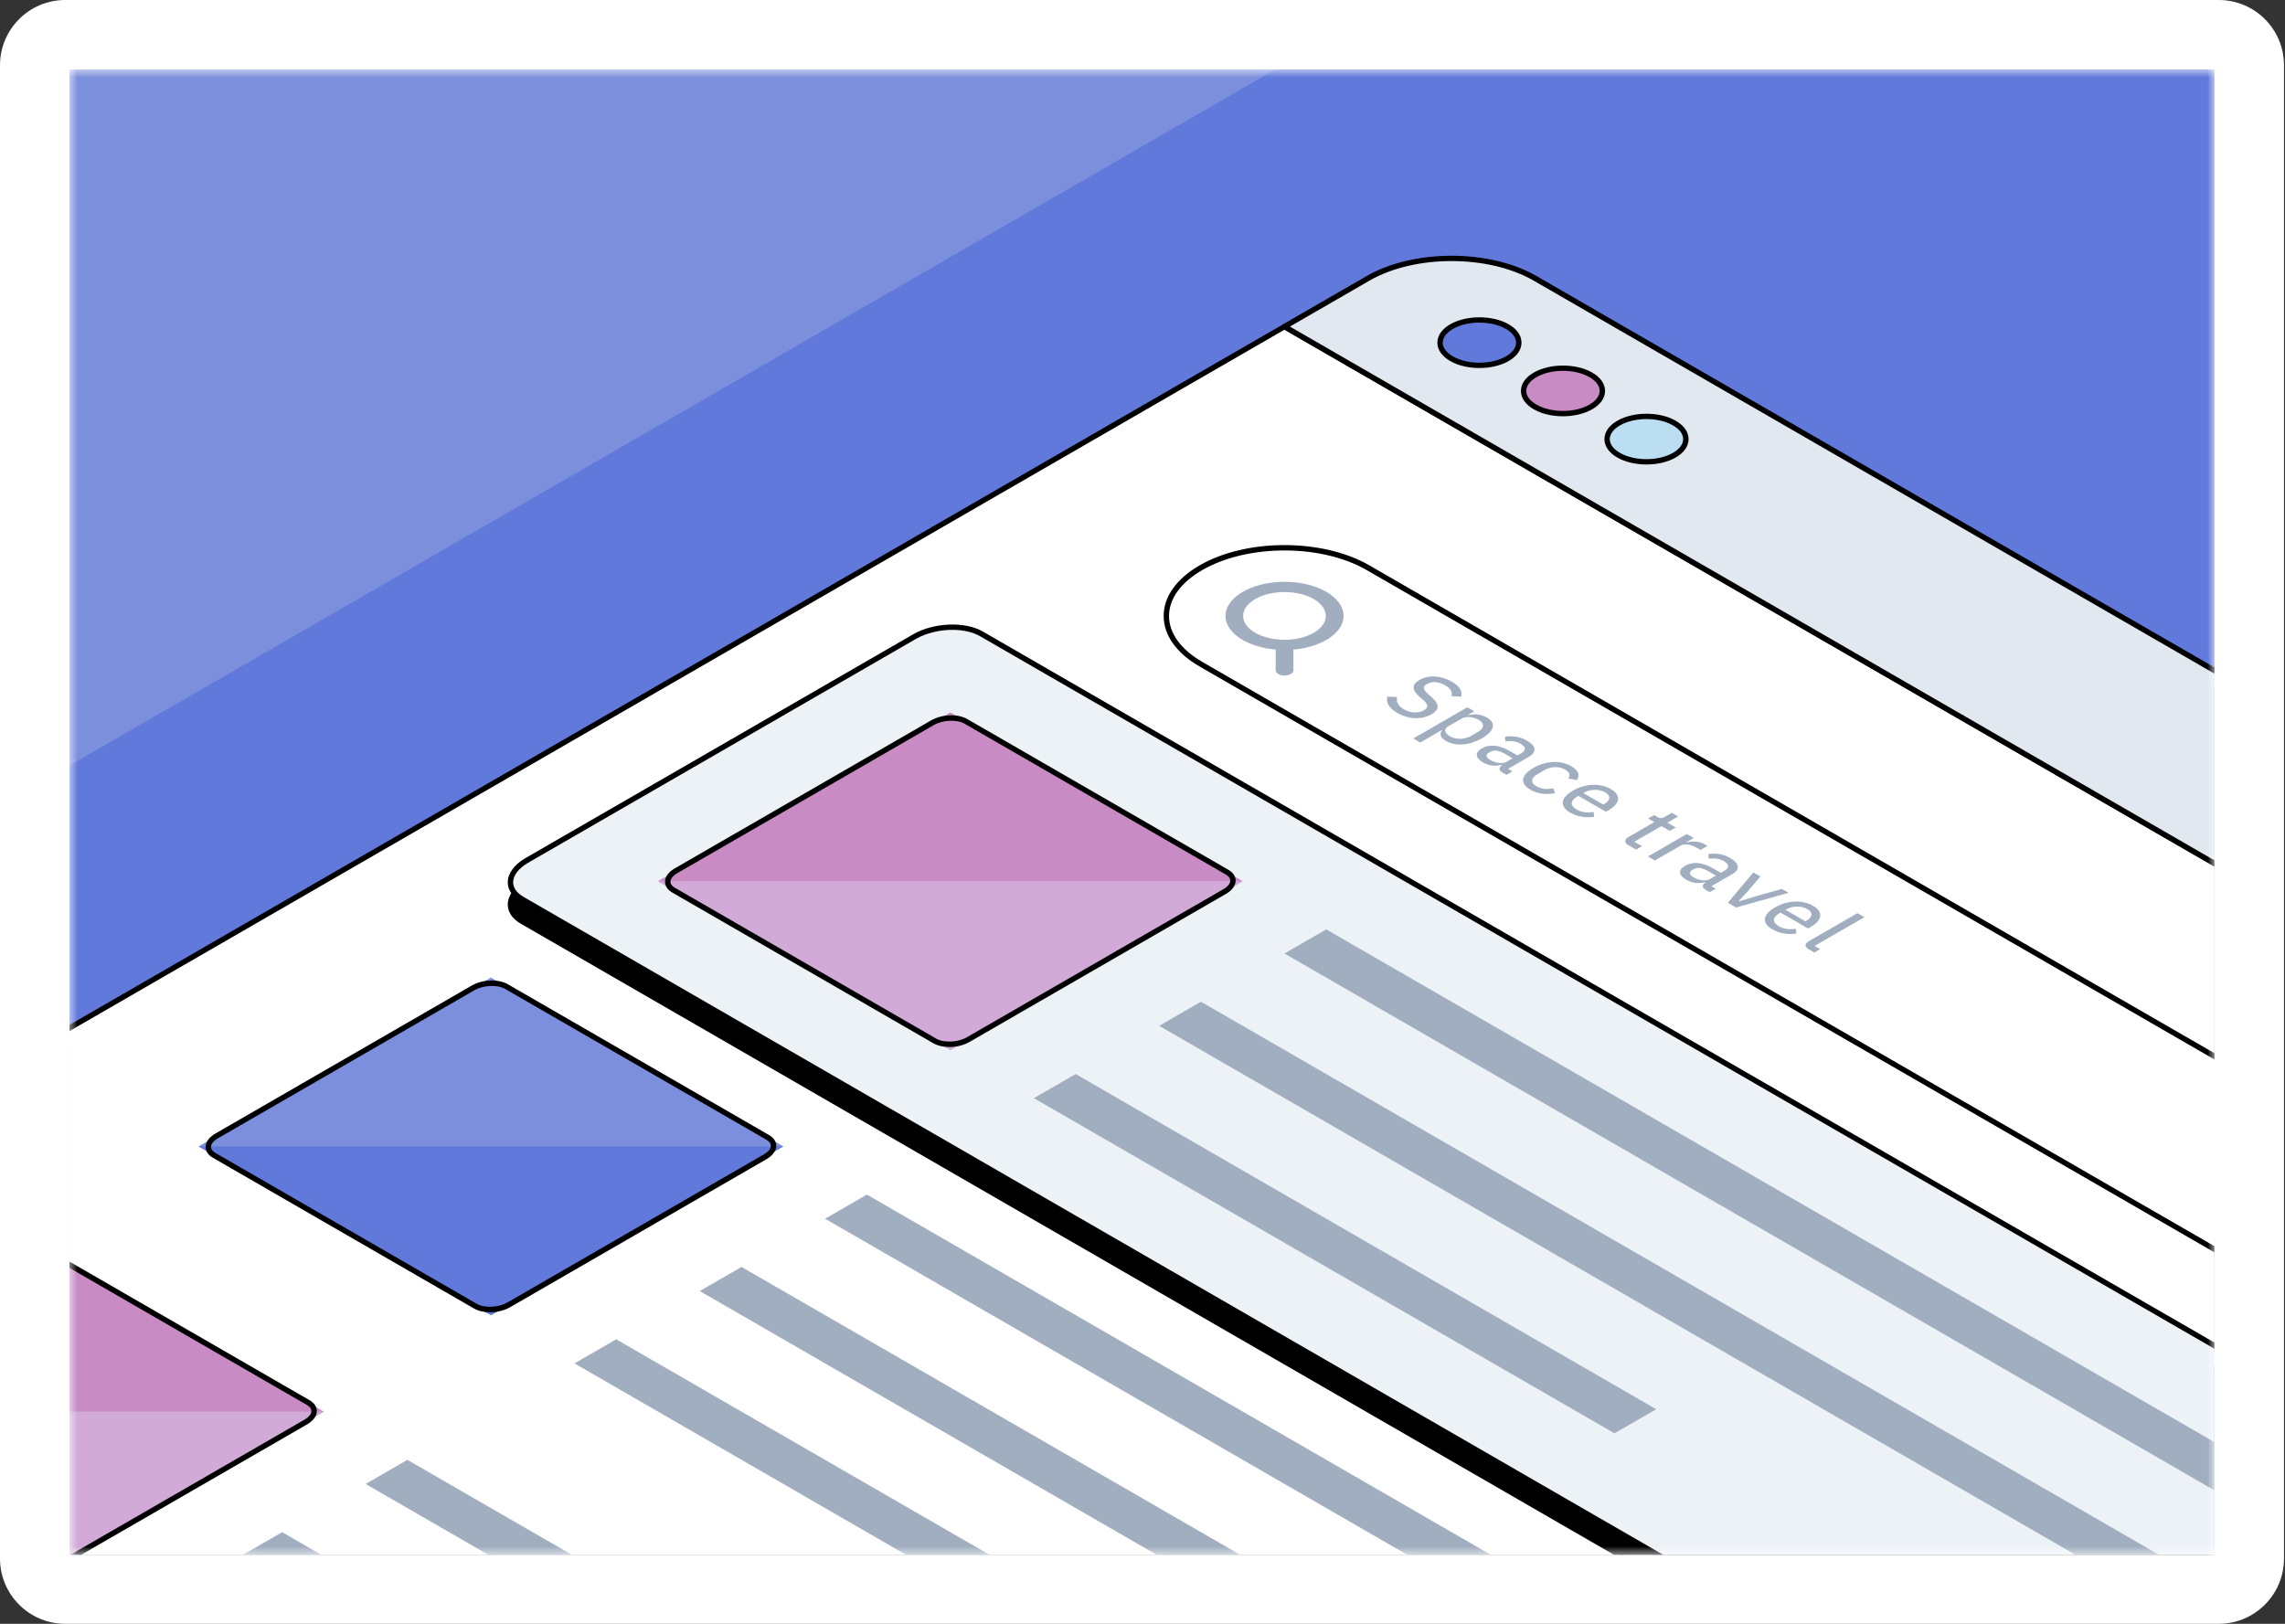 <svg width="280" height="199" viewBox="0 0 280 199" fill="none" xmlns="http://www.w3.org/2000/svg">
<rect x="0" y="0" width="280" height="199" fill="#333333" stroke="none"/>
<path d="M0 8C0 3.582 3.582 0 8 0H271.877C276.295 0 279.877 3.582 279.877 8V191C279.877 195.418 276.295 199 271.877 199H8C3.582 199 0 195.418 0 191V8Z" fill="white"/>
<mask id="mask0" mask-type="alpha" maskUnits="userSpaceOnUse" x="8" y="8" width="264" height="183">
<rect x="8.514" y="8.513" width="262.85" height="181.973" fill="#C4C4C4"/>
</mask>
<g mask="url(#mask0)">
<g clip-path="url(#clip0)">
<path d="M271.364 8.514H8.514V190.537H271.364V8.514Z" fill="white"/>
<path d="M268.236 216.54H12.93C10.321 216.54 8.205 214.424 8.205 211.815V13.238C8.205 10.63 10.321 8.514 12.93 8.514H272.961V211.815C272.961 214.424 270.845 216.54 268.236 216.54Z" fill="#6079DA"/>
<path d="M156.276 8.514H8.199V94.006L156.276 8.514Z" fill="#7B8FDD"/>
<path d="M396.928 169.214C397.98 168.603 398.913 167.88 399.682 167.045C402.586 163.871 401.357 159.948 396.961 157.412L188.107 36.836C182.456 33.57 173.289 33.57 167.638 36.836L-118.974 202.307C-124.626 205.573 -124.626 210.862 -118.974 214.128L89.847 334.691C95.498 337.957 104.665 337.957 110.316 334.691L396.928 169.214Z" fill="black"/>
<path d="M100.078 337.471C96.313 337.471 92.541 336.643 89.669 334.987L-119.145 214.425C-121.991 212.782 -123.555 210.58 -123.555 208.221C-123.555 205.862 -121.991 203.661 -119.145 202.018L167.467 36.541C173.203 33.229 182.541 33.229 188.278 36.541L397.125 157.117C399.649 158.575 401.213 160.514 401.535 162.577C401.791 164.227 401.233 165.85 399.931 167.276C399.163 168.117 398.21 168.866 397.099 169.51L110.487 334.987C107.616 336.643 103.85 337.471 100.078 337.471ZM177.875 34.727C174.228 34.727 170.581 35.529 167.808 37.132L-118.804 202.603C-121.426 204.121 -122.871 206.112 -122.871 208.221C-122.871 210.324 -121.426 212.322 -118.804 213.84L90.011 334.403C95.564 337.609 104.593 337.609 110.146 334.403L396.758 168.919C397.809 168.314 398.709 167.604 399.425 166.816C400.589 165.548 401.081 164.115 400.858 162.676C400.569 160.823 399.123 159.055 396.784 157.701L187.936 37.125C185.163 35.529 181.516 34.727 177.875 34.727Z" fill="black"/>
<path d="M90.555 332.378L-119.686 211C-124.949 207.965 -124.286 202.655 -118.214 199.152L157.398 40.023L386.689 172.407L111.077 331.53C105.005 335.039 95.812 335.421 90.555 332.378Z" fill="white"/>
<path d="M99.467 334.751C96.063 334.751 92.817 334.067 90.392 332.668L-119.849 211.283C-122.248 209.903 -123.568 207.971 -123.568 205.855C-123.568 203.319 -121.676 200.769 -118.377 198.864L157.235 39.741C157.34 39.681 157.465 39.681 157.563 39.741L386.854 172.119C386.959 172.178 387.018 172.29 387.018 172.408C387.018 172.526 386.953 172.638 386.854 172.697L111.242 331.82C107.878 333.758 103.561 334.751 99.467 334.751ZM90.72 332.096C95.885 335.079 104.941 334.698 110.914 331.248L386.026 172.408L157.399 40.404L-118.049 199.435C-121.137 201.216 -122.911 203.556 -122.911 205.855C-122.911 207.728 -121.709 209.457 -119.527 210.718L90.72 332.096Z" fill="black"/>
<path d="M335.54 166.513L167.638 69.574C161.986 66.308 152.819 66.308 147.168 69.574C141.517 72.84 141.517 78.13 147.168 81.396L315.038 178.315C321.747 182.186 333.398 181.463 338.26 176.147C341.165 172.973 339.936 169.05 335.54 166.513Z" fill="white"/>
<path d="M325.209 181.108C321.523 181.108 317.81 180.3 314.872 178.605L146.997 81.679C144.158 80.036 142.594 77.841 142.594 75.482C142.594 73.129 144.158 70.928 146.997 69.285C152.733 65.973 162.064 65.973 167.801 69.285L335.703 166.224C338.227 167.683 339.791 169.615 340.106 171.679C340.362 173.321 339.804 174.944 338.503 176.37C335.684 179.452 330.473 181.108 325.209 181.108ZM157.399 67.458C153.752 67.458 150.105 68.26 147.325 69.863C144.697 71.381 143.251 73.379 143.251 75.489C143.251 77.598 144.697 79.596 147.325 81.114L315.201 178.033C322.101 182.015 333.403 180.977 338.016 175.93C339.179 174.662 339.679 173.229 339.455 171.784C339.166 169.924 337.721 168.156 335.375 166.803L167.473 69.863C164.693 68.26 161.046 67.458 157.399 67.458Z" fill="black"/>
<path d="M120.265 80.403L321.463 196.563C323.566 197.779 323.303 199.901 320.872 201.301L273.375 228.723C270.943 230.123 267.27 230.28 265.167 229.065L63.968 112.905C61.866 111.689 62.129 109.566 64.56 108.167L112.057 80.745C114.488 79.338 118.162 79.187 120.265 80.403Z" fill="black"/>
<path d="M268.729 230.214C267.329 230.214 265.995 229.932 264.997 229.354L63.804 113.193C62.779 112.602 62.221 111.768 62.221 110.848C62.221 109.757 63.016 108.679 64.396 107.877L111.893 80.456C114.41 79.003 118.241 78.846 120.435 80.114L321.634 196.274C322.659 196.865 323.218 197.7 323.218 198.62C323.218 199.711 322.423 200.788 321.043 201.59L273.546 229.012C272.166 229.807 270.405 230.214 268.729 230.214ZM116.703 79.91C115.146 79.91 113.503 80.291 112.221 81.027L64.724 108.449C63.555 109.126 62.878 110 62.878 110.848C62.878 111.524 63.325 112.155 64.133 112.622L265.332 228.782C267.342 229.945 270.878 229.787 273.211 228.44L320.708 201.018C321.877 200.341 322.554 199.467 322.554 198.62C322.554 197.943 322.107 197.312 321.299 196.846L120.1 80.686C119.193 80.166 117.978 79.91 116.703 79.91Z" fill="black"/>
<path d="M120.265 77.683L321.463 193.843C323.566 195.059 323.303 197.181 320.872 198.581L273.375 226.003C270.943 227.402 267.27 227.56 265.167 226.344L63.968 110.184C61.866 108.969 62.129 106.846 64.56 105.446L112.057 78.025C114.488 76.618 118.162 76.467 120.265 77.683Z" fill="#EDF2F7"/>
<path d="M268.729 227.495C267.329 227.495 265.995 227.212 264.997 226.634L63.804 110.474C62.779 109.882 62.221 109.048 62.221 108.128C62.221 107.037 63.016 105.959 64.396 105.158L111.893 77.736C114.41 76.284 118.241 76.126 120.435 77.394L321.628 193.561C322.653 194.152 323.211 194.987 323.211 195.907C323.211 196.998 322.416 198.075 321.036 198.877L273.539 226.299C272.166 227.087 270.405 227.495 268.729 227.495ZM116.703 77.19C115.146 77.19 113.503 77.572 112.221 78.308L64.724 105.729C63.555 106.406 62.878 107.28 62.878 108.128C62.878 108.805 63.325 109.435 64.133 109.902L265.332 226.062C267.342 227.219 270.878 227.068 273.211 225.72L320.708 198.299C321.877 197.622 322.554 196.748 322.554 195.9C322.554 195.223 322.107 194.592 321.299 194.126L120.1 77.972C119.193 77.447 117.978 77.19 116.703 77.19Z" fill="black"/>
<path d="M116.453 128.669L80.627 107.989L116.453 87.303L152.28 107.989L116.453 128.669Z" fill="#C88BC4"/>
<path d="M116.453 128.669L80.627 107.989H152.28L116.453 128.669Z" fill="#D1AAD7"/>
<path d="M116.335 128.315C115.612 128.315 114.916 128.163 114.383 127.861L82.368 109.376C81.803 109.048 81.494 108.581 81.494 108.062C81.494 107.457 81.921 106.866 82.664 106.432L114.088 88.289C115.415 87.52 117.36 87.448 118.523 88.118L150.538 106.603C151.103 106.932 151.412 107.398 151.412 107.917C151.412 108.522 150.985 109.113 150.243 109.541L118.819 127.684C118.103 128.104 117.196 128.315 116.335 128.315ZM114.718 127.283C115.658 127.828 117.393 127.749 118.49 127.112L149.914 108.969C150.446 108.66 150.755 108.279 150.755 107.917C150.755 107.563 150.459 107.319 150.21 107.175L118.195 88.69C117.255 88.144 115.527 88.223 114.423 88.861L82.999 107.004C82.467 107.313 82.158 107.694 82.158 108.055C82.158 108.41 82.454 108.653 82.703 108.798L114.718 127.283Z" fill="black"/>
<path d="M299.686 199.001L157.398 116.854L162.517 113.897L304.798 196.044L299.686 199.001Z" fill="#A0AEC0"/>
<path d="M284.33 207.866L142.049 125.719L147.161 122.762L289.449 204.909L284.33 207.866Z" fill="#A0AEC0"/>
<path d="M197.832 175.653L126.691 134.583L131.81 131.626L202.951 172.703L197.832 175.653Z" fill="#A0AEC0"/>
<path d="M60.158 161.177L24.332 140.491L60.158 119.804L95.985 140.491L60.158 161.177Z" fill="#7B8FDD"/>
<path d="M60.158 161.177L24.332 140.491H95.985L60.158 161.177Z" fill="#6079DA"/>
<path d="M60.04 160.822C59.317 160.822 58.621 160.671 58.088 160.362L26.073 141.877C25.508 141.548 25.199 141.082 25.199 140.562C25.199 139.958 25.626 139.367 26.369 138.933L57.793 120.79C59.12 120.021 61.065 119.948 62.228 120.619L94.243 139.104C94.808 139.432 95.117 139.899 95.117 140.418C95.117 141.022 94.69 141.614 93.948 142.048L62.524 160.191C61.801 160.605 60.901 160.822 60.04 160.822ZM60.283 120.829C59.528 120.829 58.732 121.013 58.121 121.361L26.698 139.505C26.165 139.813 25.856 140.194 25.856 140.556C25.856 140.911 26.152 141.154 26.402 141.298L58.417 159.783C59.357 160.329 61.085 160.25 62.189 159.613L93.612 141.469C94.145 141.16 94.454 140.779 94.454 140.418C94.454 140.063 94.158 139.82 93.908 139.675L61.893 121.19C61.473 120.947 60.894 120.829 60.283 120.829Z" fill="black"/>
<path d="M243.384 231.503L101.104 149.356L106.223 146.398L248.503 228.546L243.384 231.503Z" fill="#A0AEC0"/>
<path d="M228.034 240.367L85.746 158.22L90.865 155.263L233.146 237.41L228.034 240.367Z" fill="#A0AEC0"/>
<path d="M141.537 208.162L70.397 167.085L75.509 164.135L146.656 205.205L141.537 208.162Z" fill="#A0AEC0"/>
<path d="M3.862 193.679L-31.971 172.999L3.856 152.312L39.682 172.999L3.862 193.679Z" fill="#C88BC4"/>
<path d="M3.862 193.679L-31.971 172.999H39.682L3.862 193.679Z" fill="#D1AAD7"/>
<path d="M3.743 193.324C3.02 193.324 2.324 193.173 1.791 192.864L-30.224 174.379C-30.789 174.051 -31.098 173.584 -31.098 173.065C-31.098 172.46 -30.671 171.869 -29.928 171.435L1.496 153.292C2.823 152.523 4.768 152.451 5.931 153.121L37.947 171.606C38.512 171.935 38.821 172.401 38.821 172.92C38.821 173.525 38.393 174.116 37.651 174.55L6.227 192.693C5.504 193.114 4.604 193.324 3.743 193.324ZM3.986 153.338C3.231 153.338 2.435 153.522 1.824 153.87L-29.599 172.014C-30.132 172.322 -30.441 172.704 -30.441 173.065C-30.441 173.42 -30.145 173.663 -29.895 173.807L2.12 192.292C3.066 192.838 4.788 192.759 5.892 192.122L37.316 173.978C37.848 173.669 38.157 173.288 38.157 172.927C38.157 172.572 37.861 172.329 37.611 172.184L5.596 153.699C5.176 153.456 4.597 153.338 3.986 153.338Z" fill="black"/>
<path d="M187.088 264.011L44.801 181.863L49.92 178.906L192.207 261.054L187.088 264.011Z" fill="#A0AEC0"/>
<path d="M171.73 272.876L29.449 190.729L34.568 187.771L176.849 269.919L171.73 272.876Z" fill="#A0AEC0"/>
<path d="M169.996 85.377L171.205 85.417C171.074 86.015 171.297 86.501 172.013 86.915C172.887 87.421 173.807 87.434 174.491 87.04C175.056 86.718 175.043 86.37 174.419 85.805L173.985 85.43C173.025 84.589 172.933 83.905 173.939 83.327C175.082 82.67 176.6 82.788 177.921 83.551C178.887 84.109 179.222 84.714 179.045 85.384L177.862 85.312C177.993 84.845 177.816 84.405 177.086 83.984C176.304 83.531 175.49 83.459 174.859 83.827C174.287 84.155 174.386 84.51 174.99 85.049L175.424 85.423C176.41 86.311 176.41 86.961 175.424 87.533C174.235 88.216 172.625 88.183 171.192 87.355C170.147 86.738 169.832 86.067 169.996 85.377Z" fill="#A0AEC0"/>
<path d="M179.801 86.679L180.655 87.172L179.873 87.625L179.913 87.645C180.721 87.434 181.523 87.546 182.18 87.921C183.376 88.611 183.146 89.577 181.601 90.47C180.051 91.364 178.388 91.495 177.185 90.805C176.528 90.431 176.338 89.964 176.706 89.498L176.666 89.478L174.038 90.996L173.184 90.503L179.801 86.679ZM180.281 90.175L181.089 89.708C181.891 89.248 181.943 88.65 181.181 88.21C180.537 87.835 179.65 87.75 179.144 88.046L177.389 89.058C176.883 89.353 177.028 89.859 177.678 90.234C178.447 90.674 179.479 90.641 180.281 90.175Z" fill="#A0AEC0"/>
<path d="M184.118 94.683C183.592 94.38 183.678 94.045 184.072 93.743L184.026 93.717C183.244 93.947 182.422 93.835 181.739 93.441C180.747 92.869 180.714 92.212 181.594 91.706C182.514 91.174 183.684 91.272 185.051 92.061L185.951 92.58L186.385 92.33C187.022 91.962 187.035 91.561 186.319 91.141C185.754 90.819 185.123 90.766 184.466 90.858L184.42 90.287C185.222 90.155 186.201 90.24 187.081 90.746C188.271 91.43 188.343 92.179 187.311 92.77L184.795 94.223L185.327 94.531L184.598 94.952L184.118 94.683ZM184.617 93.349L185.353 92.921L184.44 92.396C183.658 91.942 183.066 91.877 182.626 92.133L182.442 92.238C182.002 92.494 182.094 92.836 182.626 93.145C183.303 93.539 184.138 93.631 184.617 93.349Z" fill="#A0AEC0"/>
<path d="M187.902 94.111C189.433 93.23 191.181 93.118 192.548 93.907C193.487 94.453 193.619 95.057 193.211 95.609L192.153 95.399C192.469 95.037 192.364 94.65 191.812 94.328C190.99 93.855 190.018 93.94 189.229 94.393L188.401 94.873C187.619 95.326 187.468 95.892 188.29 96.365C188.868 96.7 189.564 96.759 190.32 96.601L190.557 97.186C189.532 97.423 188.467 97.318 187.554 96.792C186.193 96.003 186.377 94.998 187.902 94.111Z" fill="#A0AEC0"/>
<path d="M192.732 96.897C194.244 96.023 196.071 95.937 197.398 96.706C198.732 97.475 198.476 98.5 197.142 99.269L196.78 99.479L193.416 97.534L193.225 97.646C192.43 98.106 192.351 98.717 193.205 99.21C193.803 99.558 194.526 99.644 195.269 99.506L195.354 100.097C194.408 100.261 193.297 100.104 192.404 99.585C191.076 98.822 191.221 97.771 192.732 96.897ZM194.079 97.153L194.014 97.192L196.465 98.605L196.557 98.553C197.352 98.093 197.424 97.521 196.701 97.107C195.959 96.673 194.861 96.7 194.079 97.153Z" fill="#A0AEC0"/>
<path d="M199.579 103.606C198.988 103.264 199.027 102.883 199.579 102.561L202.72 100.748L201.958 100.307L202.687 99.887L203.115 100.13C203.437 100.314 203.66 100.307 203.982 100.117L204.856 99.611L205.631 100.058L204.317 100.82L205.342 101.411L204.613 101.832L203.588 101.241L200.269 103.153L201.216 103.698L200.486 104.119L199.579 103.606Z" fill="#A0AEC0"/>
<path d="M201.926 104.96L206.697 102.207L207.551 102.7L206.637 103.226L206.683 103.252C207.308 103.068 208.175 103.061 208.944 103.502L209.226 103.666L208.372 104.159L207.952 103.916C207.157 103.456 206.388 103.37 205.915 103.646L202.78 105.453L201.926 104.96Z" fill="#A0AEC0"/>
<path d="M209.03 109.067C208.504 108.765 208.59 108.429 208.984 108.127L208.938 108.101C208.156 108.331 207.335 108.219 206.651 107.825C205.659 107.253 205.626 106.596 206.507 106.09C207.427 105.558 208.596 105.656 209.963 106.445L210.863 106.964L211.297 106.714C211.934 106.346 211.948 105.946 211.231 105.525C210.666 105.203 210.035 105.15 209.378 105.242L209.332 104.671C210.134 104.539 211.113 104.625 211.994 105.131C213.183 105.814 213.255 106.563 212.224 107.155L209.707 108.607L210.239 108.916L209.51 109.336L209.03 109.067ZM209.529 107.733L210.265 107.306L209.352 106.78C208.57 106.327 207.979 106.261 207.538 106.517L207.354 106.622C206.914 106.879 207.006 107.22 207.538 107.529C208.209 107.917 209.05 108.009 209.529 107.733Z" fill="#A0AEC0"/>
<path d="M211.736 110.625L214.858 106.918L215.712 107.411L214.207 109.186L213.057 110.428L213.11 110.46L215.265 109.803L218.34 108.942L219.162 109.416L212.729 111.216L211.736 110.625Z" fill="#A0AEC0"/>
<path d="M217.506 111.202C219.017 110.329 220.844 110.243 222.171 111.012C223.505 111.781 223.249 112.806 221.915 113.575L221.554 113.785L218.189 111.84L217.999 111.952C217.203 112.412 217.125 113.023 217.979 113.516C218.577 113.864 219.3 113.949 220.042 113.811L220.128 114.403C219.181 114.567 218.071 114.409 217.177 113.89C215.85 113.128 215.994 112.076 217.506 111.202ZM218.853 111.459L218.787 111.498L221.238 112.911L221.33 112.858C222.125 112.398 222.198 111.827 221.475 111.413C220.732 110.979 219.635 111.005 218.853 111.459Z" fill="#A0AEC0"/>
<path d="M221.673 116.361C221.082 116.02 221.128 115.645 221.653 115.343L227.6 111.913L228.455 112.405L222.363 115.921L223.046 116.315L222.317 116.736L221.673 116.361Z" fill="#A0AEC0"/>
<path d="M164.64 75.482C164.64 73.175 161.4 71.302 157.405 71.302C153.41 71.302 150.17 73.175 150.17 75.482C150.17 77.578 152.844 79.306 156.321 79.608V82.165C156.321 82.513 156.807 82.789 157.405 82.789C158.003 82.789 158.489 82.506 158.489 82.165V79.608C161.965 79.306 164.64 77.578 164.64 75.482ZM157.398 78.406C154.599 78.406 152.332 77.098 152.332 75.482C152.332 73.865 154.599 72.557 157.398 72.557C160.198 72.557 162.465 73.865 162.465 75.482C162.465 77.098 160.198 78.406 157.398 78.406Z" fill="#A0AEC0"/>
<path d="M396.927 166.493C397.979 165.882 398.912 165.16 399.681 164.325C402.585 161.151 401.356 157.228 396.96 154.691L188.106 34.115C182.455 30.849 173.288 30.849 167.636 34.115L157.398 40.023L386.689 172.408L396.927 166.493Z" fill="#E2E8F0"/>
<path d="M386.69 172.736C386.631 172.736 386.578 172.723 386.525 172.69L157.235 40.312C157.129 40.253 157.07 40.141 157.07 40.023C157.07 39.905 157.136 39.793 157.235 39.734L167.473 33.826C173.209 30.514 182.541 30.514 188.277 33.826L397.125 154.402C399.648 155.861 401.212 157.793 401.528 159.856C401.784 161.499 401.225 163.122 399.924 164.548C399.155 165.389 398.203 166.138 397.092 166.776L386.854 172.683C386.801 172.723 386.749 172.736 386.69 172.736ZM158.063 40.023L386.69 172.026L396.764 166.211C397.815 165.6 398.715 164.896 399.438 164.108C400.601 162.84 401.101 161.401 400.877 159.961C400.588 158.102 399.142 156.334 396.796 154.98L187.942 34.398C182.389 31.191 173.354 31.191 167.801 34.398L158.063 40.023Z" fill="black"/>
<path d="M181.286 44.78C183.95 44.78 186.11 43.533 186.11 41.994C186.11 40.455 183.95 39.208 181.286 39.208C178.622 39.208 176.463 40.455 176.463 41.994C176.463 43.533 178.622 44.78 181.286 44.78Z" fill="#6079DA"/>
<path d="M181.285 45.102C179.99 45.102 178.696 44.819 177.71 44.248C176.691 43.663 176.133 42.861 176.133 41.994C176.133 41.126 176.691 40.325 177.71 39.74C179.681 38.603 182.895 38.603 184.866 39.74C185.885 40.325 186.443 41.126 186.443 41.994C186.443 42.861 185.885 43.663 184.866 44.248C183.874 44.819 182.579 45.102 181.285 45.102ZM181.285 39.536C180.108 39.536 178.932 39.792 178.038 40.312C177.237 40.778 176.79 41.376 176.79 41.994C176.79 42.611 177.23 43.209 178.038 43.676C179.826 44.708 182.743 44.708 184.531 43.676C185.333 43.209 185.779 42.611 185.779 41.994C185.779 41.37 185.339 40.772 184.531 40.312C183.637 39.792 182.461 39.536 181.285 39.536Z" fill="black"/>
<path d="M191.523 50.689C194.186 50.689 196.346 49.441 196.346 47.902C196.346 46.364 194.186 45.116 191.523 45.116C188.859 45.116 186.699 46.364 186.699 47.902C186.699 49.441 188.859 50.689 191.523 50.689Z" fill="#C88BC4"/>
<path d="M191.523 51.016C190.228 51.016 188.934 50.733 187.948 50.162C186.93 49.577 186.371 48.775 186.371 47.908C186.371 47.04 186.93 46.239 187.948 45.654C189.92 44.517 193.133 44.517 195.104 45.654C196.123 46.239 196.681 47.04 196.681 47.908C196.681 48.775 196.123 49.577 195.104 50.162C194.112 50.727 192.817 51.016 191.523 51.016ZM191.523 45.444C190.347 45.444 189.17 45.7 188.277 46.219C187.475 46.686 187.028 47.284 187.028 47.901C187.028 48.526 187.468 49.123 188.277 49.584C190.064 50.615 192.982 50.615 194.769 49.584C195.571 49.117 196.018 48.519 196.018 47.901C196.018 47.277 195.577 46.679 194.769 46.219C193.869 45.706 192.693 45.444 191.523 45.444Z" fill="black"/>
<path d="M201.755 56.603C204.419 56.603 206.578 55.355 206.578 53.816C206.578 52.278 204.419 51.03 201.755 51.03C199.091 51.03 196.932 52.278 196.932 53.816C196.932 55.355 199.091 56.603 201.755 56.603Z" fill="#BBDEF2"/>
<path d="M201.755 56.924C200.461 56.924 199.166 56.641 198.181 56.069C197.162 55.485 196.604 54.683 196.604 53.816C196.604 52.948 197.162 52.147 198.181 51.562C200.152 50.418 203.365 50.418 205.337 51.562C206.355 52.147 206.914 52.948 206.914 53.816C206.914 54.683 206.355 55.485 205.337 56.069C204.351 56.641 203.05 56.924 201.755 56.924ZM201.755 51.358C200.579 51.358 199.403 51.614 198.509 52.133C197.707 52.6 197.261 53.198 197.261 53.816C197.261 54.433 197.701 55.031 198.509 55.498C200.297 56.529 203.214 56.529 205.002 55.498C205.803 55.031 206.25 54.433 206.25 53.816C206.25 53.191 205.81 52.593 205.002 52.133C204.108 51.614 202.932 51.358 201.755 51.358Z" fill="black"/>
</g>
</g>
<defs>
<clipPath id="clip0">
<rect width="262.85" height="182.024" fill="white" transform="translate(8.514 8.513)"/>
</clipPath>
</defs>
</svg>
